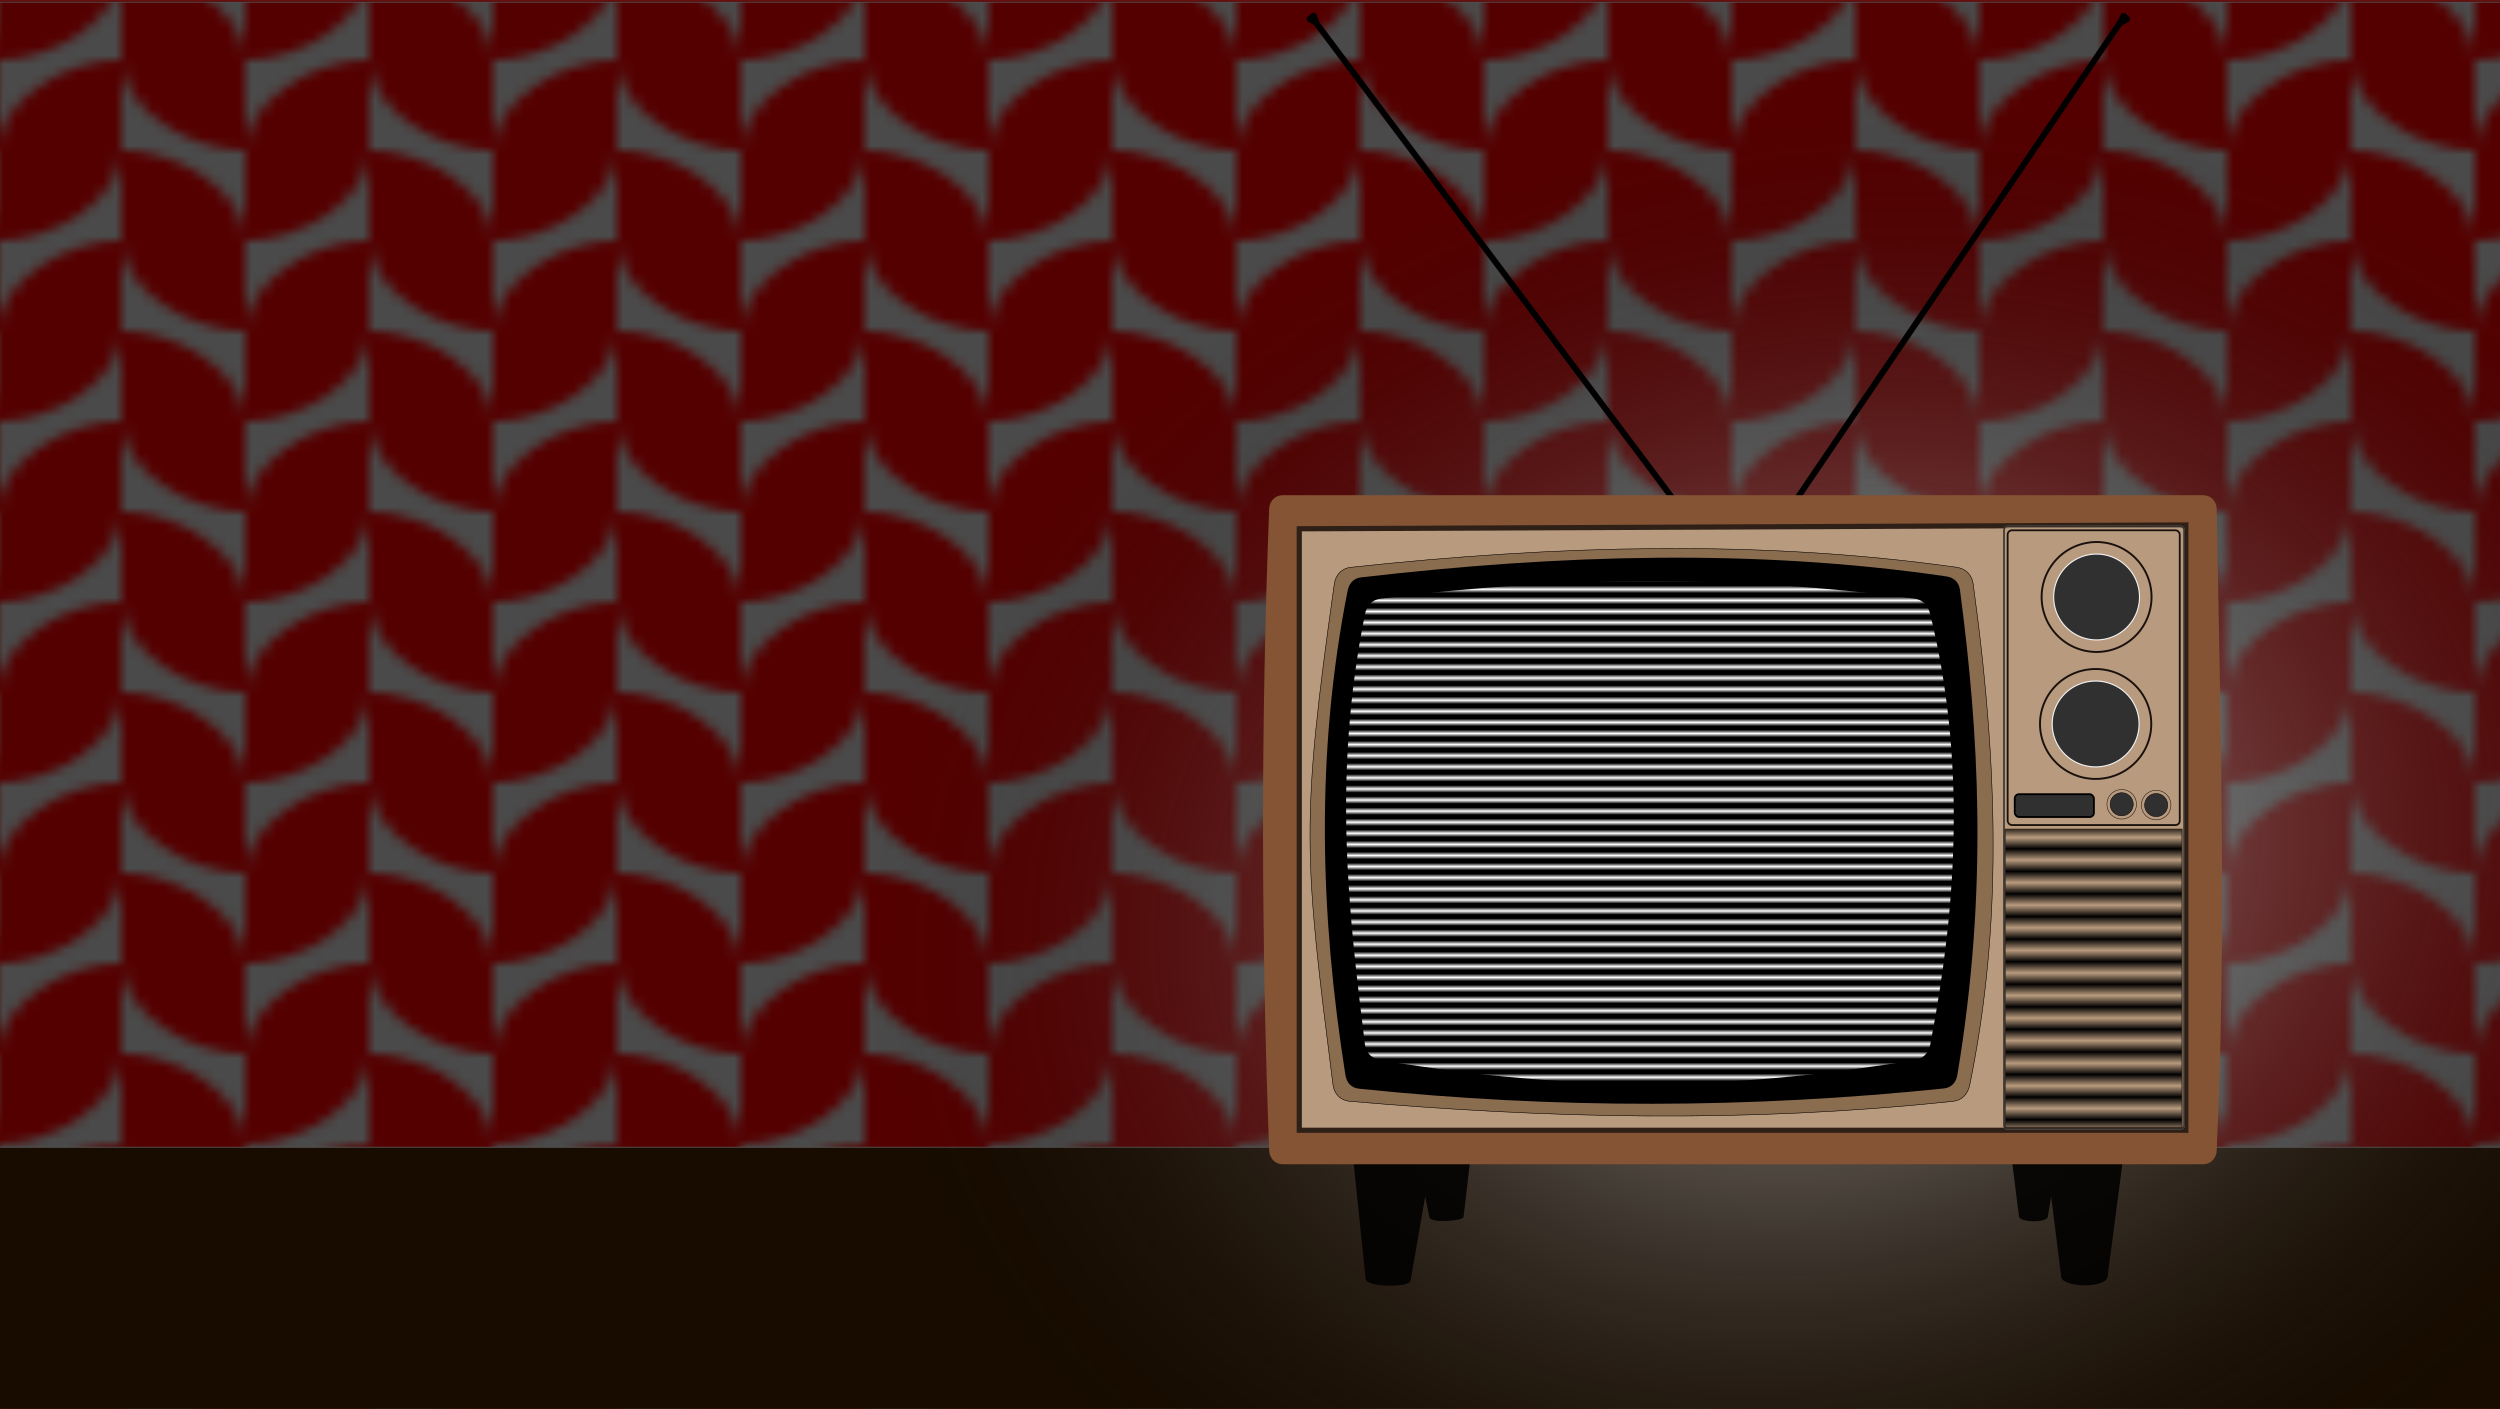<?xml version="1.0" encoding="UTF-8" standalone="no"?>
<!-- Created with Inkscape (http://www.inkscape.org/) -->

<svg
   width="407.388mm"
   height="229.6mm"
   viewBox="0 0 1539.732 867.78"
   version="1.1"
   id="svg1"
   xml:space="preserve"
   inkscape:version="1.4 (86a8ad7, 2024-10-11)"
   sodipodi:docname="tv.svg"
   xmlns:inkscape="http://www.inkscape.org/namespaces/inkscape"
   xmlns:sodipodi="http://sodipodi.sourceforge.net/DTD/sodipodi-0.dtd"
   xmlns:xlink="http://www.w3.org/1999/xlink"
   xmlns="http://www.w3.org/2000/svg"
   xmlns:svg="http://www.w3.org/2000/svg"><sodipodi:namedview
     id="namedview1"
     pagecolor="#ffffff"
     bordercolor="#000000"
     borderopacity="0.25"
     inkscape:showpageshadow="2"
     inkscape:pageopacity="0.0"
     inkscape:pagecheckerboard="0"
     inkscape:deskcolor="#d1d1d1"
     inkscape:document-units="mm"
     showguides="false"
     inkscape:zoom="0.48695934"
     inkscape:cx="871.73603"
     inkscape:cy="446.6492"
     inkscape:window-width="1920"
     inkscape:window-height="991"
     inkscape:window-x="-9"
     inkscape:window-y="-9"
     inkscape:window-maximized="1"
     inkscape:current-layer="layer2"
     inkscape:export-bgcolor="#ffffff00" /><defs
     id="defs1"><linearGradient
       id="linearGradient92"
       inkscape:collect="always"><stop
         style="stop-color:#ffffff;stop-opacity:0.638;"
         offset="0"
         id="stop92" /><stop
         style="stop-color:#000000;stop-opacity:0;"
         offset="1"
         id="stop93" /></linearGradient><pattern
       inkscape:collect="always"
       xlink:href="#pattern15-8"
       preserveAspectRatio="none"
       id="pattern91"
       patternTransform="matrix(7.8,0,0,6.5,445,105)"
       x="0"
       y="0" /><pattern
       patternUnits="userSpaceOnUse"
       width="20"
       height="20"
       patternTransform="translate(445,105)"
       preserveAspectRatio="xMidYMid"
       style="fill:#cdcdcd"
       id="pattern15-8"
       inkscape:label="Trança invertida"
       inkscape:collect="always"
       inkscape:isstock="true"><path
         style="stroke-width:4.856;stroke-linecap:square;paint-order:stroke markers fill;stop-color:#000000"
         d="M 0,0 V 10 H 10 C 5,10 0,5 0,0 Z M 10,10 V 0 H 20 C 15,0 10,5 10,10 Z m 0,10 V 10 H 0 c 5,0 10,5 10,10 z M 20,10 V 20 H 10 c 5,0 10,-5 10,-10 z"
         id="path11-3"
         sodipodi:nodetypes="cccc" /></pattern><clipPath
       clipPathUnits="userSpaceOnUse"
       id="clipPath51"><path
         id="path51"
         style="stroke-width:0.1;stroke-linecap:square;paint-order:markers fill stroke;stop-color:#000000"
         d="m 1806.499,-753.523 h 1637.265 v 66.905 H 1806.499 Z" /></clipPath><clipPath
       clipPathUnits="userSpaceOnUse"
       id="clipPath82"><path
         id="path82"
         style="stroke-width:0.1;stroke-linecap:square;paint-order:markers fill stroke;stop-color:#000000"
         d="M 438.251,553.764 H 1298.121 V 755.159 H 438.251 Z"
         sodipodi:nodetypes="ccccc" /></clipPath><clipPath
       clipPathUnits="userSpaceOnUse"
       id="clipPath81"><path
         id="path81"
         style="stroke-width:0.1;stroke-linecap:square;paint-order:markers fill stroke;stop-color:#000000"
         d="m -880.828,-187.298 h 1640.84 v 73.282 h -1640.84 z" /></clipPath><clipPath
       clipPathUnits="userSpaceOnUse"
       id="clipPath33"><rect
         style="fill:#000000;stroke:none;stroke-width:1;stroke-linecap:butt;stroke-linejoin:bevel;paint-order:stroke markers fill;stop-color:#000000"
         id="rect33"
         width="46.192"
         height="80.007"
         x="75"
         y="399.997" /></clipPath><clipPath
       clipPathUnits="userSpaceOnUse"
       id="clipPath54"><path
         id="path54"
         style="stroke-width:0.1;stroke-linecap:square;paint-order:markers fill stroke;stop-color:#000000"
         d="m 1691.199,-792.32 h 1634.892 v 92.828 H 1691.199 Z" /></clipPath><clipPath
       clipPathUnits="userSpaceOnUse"
       id="clipPath52"><path
         id="path52"
         style="stroke-width:0.1;stroke-linecap:square;paint-order:markers fill stroke;stop-color:#000000"
         d="m -880.828,-187.298 h 1640.84 v 73.282 h -1640.84 z" /></clipPath><clipPath
       clipPathUnits="userSpaceOnUse"
       id="clipPath56"><rect
         style="fill:#000000;stroke:#000000;stroke-width:0;stroke-linejoin:bevel;paint-order:stroke markers fill;stop-color:#000000"
         id="rect5-4"
         width="20"
         height="200"
         x="530"
         y="595" /></clipPath><clipPath
       clipPathUnits="userSpaceOnUse"
       id="clipPath50"><path
         id="path50"
         style="stroke-width:0.1;stroke-linecap:square;paint-order:markers fill stroke;stop-color:#000000"
         d="M 438.251,553.764 H 1298.121 V 755.159 H 438.251 Z"
         sodipodi:nodetypes="ccccc" /></clipPath><clipPath
       clipPathUnits="userSpaceOnUse"
       id="clipPath15"><rect
         style="fill:none;stroke:#000000;stroke-linecap:butt;stroke-linejoin:bevel;paint-order:stroke markers fill;stop-color:#000000"
         id="rect15-7"
         width="45.034"
         height="38.956"
         x="262.483"
         y="121.001" /></clipPath><pattern
       inkscape:collect="always"
       xlink:href="#Strips1_10"
       preserveAspectRatio="xMidYMid"
       id="pattern10"
       patternTransform="scale(2)"
       x="0"
       y="0" /><pattern
       inkscape:collect="always"
       patternUnits="userSpaceOnUse"
       width="11"
       height="1"
       patternTransform="translate(0,0) scale(2,2)"
       preserveAspectRatio="xMidYMid"
       id="Strips1_10"
       style="fill:#ffffff"
       inkscape:stockid="Stripes 08 (1:10)"
       inkscape:isstock="true"
       inkscape:label="Faixas 08 (1:10)">
      <rect
   style="stroke:none"
   x="0"
   y="-0.5"
   width="1"
   height="2"
   id="rect176" />
    </pattern><pattern
       inkscape:collect="always"
       xlink:href="#Strips1_1"
       preserveAspectRatio="xMidYMid"
       id="pattern8"
       patternTransform="matrix(0,2,-2,0,-26.138,0)"
       x="0"
       y="0"
       width="2.4" /><pattern
       inkscape:collect="always"
       patternUnits="userSpaceOnUse"
       width="2"
       height="10"
       patternTransform="translate(0,0) scale(2,2)"
       preserveAspectRatio="xMidYMid"
       id="Strips1_1"
       style="fill:#ffffff"
       inkscape:stockid="Stripes 01 (1:1)"
       inkscape:isstock="true"
       inkscape:label="Faixas 01 (1:1)">
      <rect
   style="stroke:none"
   x="0"
   y="-0.5"
   width="1"
   height="11"
   id="rect134" />
    </pattern><pattern
       inkscape:collect="always"
       xlink:href="#Strips4_1"
       preserveAspectRatio="none"
       id="pattern36"
       patternTransform="matrix(0,6.11,-2.019,0,37.696,-1.314)"
       x="0"
       y="0" /><pattern
       inkscape:collect="always"
       patternUnits="userSpaceOnUse"
       width="1.25"
       height="1"
       patternTransform="translate(0,0) scale(2,2)"
       preserveAspectRatio="xMidYMid"
       id="Strips4_1"
       style="fill:#000000"
       inkscape:stockid="Stripes 13 (4:1)"
       inkscape:isstock="true"
       inkscape:label="Faixas 13 (4:1)">
      <rect
   style="stroke:none"
   x="0"
   y="-0.5"
   width="1"
   height="2"
   id="rect203" />
    </pattern><clipPath
       clipPathUnits="userSpaceOnUse"
       id="clipPath30"><path
         id="path30"
         style="stroke-width:0.1;stroke-linecap:square;paint-order:markers fill stroke;stop-color:#000000"
         d="M 438.251,553.764 H 1298.121 V 755.159 H 438.251 Z"
         sodipodi:nodetypes="ccccc" /></clipPath><linearGradient
       id="swatch18"
       inkscape:swatch="solid"><stop
         style="stop-color:#523829;stop-opacity:1;"
         offset="0"
         id="stop18" /></linearGradient><clipPath
       clipPathUnits="userSpaceOnUse"
       id="clipPath10"><path
         id="path5"
         style="stroke-width:0.1;stroke-linecap:square;paint-order:markers fill stroke;stop-color:#000000"
         d="M 438.251,553.764 H 1298.121 V 755.159 H 438.251 Z"
         sodipodi:nodetypes="ccccc" /></clipPath><clipPath
       clipPathUnits="userSpaceOnUse"
       id="clipPath3"><use
         x="0"
         y="0"
         xlink:href="#g2"
         id="use3" /></clipPath><clipPath
       clipPathUnits="userSpaceOnUse"
       id="clipPath5"><use
         x="0"
         y="0"
         xlink:href="#g4"
         id="use5" /></clipPath><clipPath
       clipPathUnits="userSpaceOnUse"
       id="clipPath8"><use
         x="0"
         y="0"
         xlink:href="#g7"
         id="use8" /></clipPath><radialGradient
       inkscape:collect="always"
       xlink:href="#linearGradient92"
       id="radialGradient93"
       cx="808.975"
       cy="557.531"
       fx="808.975"
       fy="557.531"
       r="350.135"
       gradientTransform="matrix(-1.569,0.824,-0.722,-1.375,2564.365,533.683)"
       gradientUnits="userSpaceOnUse" /><clipPath
       clipPathUnits="userSpaceOnUse"
       id="clipPath94"><use
         x="0"
         y="0"
         xlink:href="#g93"
         id="use94" /></clipPath></defs><g
     inkscape:groupmode="layer"
     id="layer1"
     inkscape:label="background"
     style="fill:url(#pattern10);fill-opacity:1"
     transform="matrix(0.978,0,0,0.856,249.864,169.592)"><g
       id="g94"
       clip-path="url(#clipPath94)"><g
         inkscape:label="Clip"
         id="g93"><rect
           style="display:inline;fill:#ec0000;fill-opacity:1;fill-rule:evenodd;stroke:none;stroke-width:0.495;stroke-linecap:butt;stroke-linejoin:miter;stroke-dasharray:none;stroke-dashoffset:0;stroke-opacity:1"
           id="rect34-4"
           width="1539.732"
           height="867.78"
           x="33.309"
           y="141.374"
           inkscape:label="base"
           transform="matrix(1.023,0,0,1.168,-289.605,-363.15)" /></g><rect
         style="fill:url(#pattern91);fill-opacity:1;fill-rule:evenodd;stroke:#f0f0f0;stroke-width:0.624;stroke-linejoin:round"
         id="rect8"
         width="1623.565"
         height="1120.933"
         x="-258.628"
         y="-196.583"
         ry="0" /><path
         id="rect13"
         style="fill:#422000;fill-opacity:1;fill-rule:evenodd;stroke:#f0f0f0;stroke-width:0.635;stroke-linejoin:round"
         d="M -271.253,627.307 H 1463.697 L 1355.45,948.206 H -442.643 Z"
         sodipodi:nodetypes="ccccc" /><rect
         style="display:inline;mix-blend-mode:multiply;fill:#000000;fill-opacity:0.638;fill-rule:evenodd;stroke:#000000;stroke-width:3.269;stroke-linejoin:round"
         id="rect91"
         width="1918.205"
         height="1261.863"
         x="-277.585"
         y="-228.841" /><rect
         style="mix-blend-mode:luminosity;fill:url(#radialGradient93);fill-opacity:1;fill-rule:evenodd;stroke:none;stroke-width:3.269;stroke-linejoin:round"
         id="rect92"
         width="1828.751"
         height="1356.133"
         x="-198.627"
         y="-330.258" /></g></g><g
     id="g1"
     inkscape:label="legs"
     style="display:inline;opacity:1"
     transform="matrix(1.138,0,0,1.138,206.967,-35.517)"><path
       id="path4"
       style="opacity:1;fill:#000000;fill-opacity:0.875;fill-rule:evenodd;stroke:none;stroke-width:0.552;stroke-opacity:1;paint-order:normal"
       d="m 550.341,657.069 6.897,66.433 c 0.635,4.335 23.46,4.944 24.322,0.726 l 7.878,-45.379 2.251,11.042 c 0.595,3.569 17.953,2.181 18.514,0 l 3.63,-30.857 m 292.994,-1.239 3.993,31.946 c 0.479,2.977 14.767,3.561 15.61,0 l 1.815,-10.892 5.445,43.564 c 0.987,5.583 23.422,6.292 25.048,0 l 8.713,-66.433"
       sodipodi:nodetypes="cccccccccccccc" /></g><g
     inkscape:groupmode="layer"
     id="layer2"
     inkscape:label="tv"
     transform="matrix(1.061,0,0,1.061,331.074,56.447)"><g
       id="g12"
       inkscape:label="tv"
       transform="matrix(1.073,0,0,1.073,-117,-86.698)"><path
         style="fill:none;fill-opacity:1;fill-rule:evenodd;stroke:#000000;stroke-width:3.269;stroke-linejoin:round;stroke-dasharray:none;stroke-opacity:1"
         d="m 530.316,43.477 -1.361,-3.721 -2.269,1.724 3.449,1.997 228.341,304.484 206.57,-304.323 1.989,-3.85 1.925,1.733 -3.915,2.31"
         id="path13"
         sodipodi:nodetypes="ccccccccc" /><g
         id="g3"
         clip-path="url(#clipPath3)"
         style="display:inline;opacity:1"
         inkscape:label="boxtv"
         transform="translate(-1.929,-0.726)"><g
           inkscape:label="Clip"
           id="g2"><path
             id="rect1"
             style="display:inline;opacity:1;fill:#855434;fill-opacity:1;fill-rule:evenodd;stroke:none;stroke-width:6.214;stroke-dasharray:none;stroke-opacity:1"
             d="m 514.02,299.856 h 498.102 c 4.012,0 7.17,3.231 7.242,7.242 2.078,115.816 5.347,231.632 0,347.448 -0.185,4.008 -3.23,7.242 -7.242,7.242 H 514.02 c -4.012,0 -7.091,-3.233 -7.242,-7.242 -4.26,-113.155 -4.616,-228.655 0,-347.448 0.156,-4.009 3.23,-7.242 7.242,-7.242 z"
             sodipodi:nodetypes="sssssssss"
             inkscape:label="boxtv" /></g><path
           id="rect3"
           style="display:inline;opacity:1;fill:#b89a7e;fill-opacity:1;fill-rule:evenodd;stroke:#2f2017;stroke-width:2.82;stroke-dasharray:none;stroke-opacity:1"
           d="m 523.044,318.007 479.621,-2.054 V 643.399 H 523.044 Z"
           sodipodi:nodetypes="ccccc" /></g><g
         id="g5"
         clip-path="url(#clipPath5)"
         inkscape:label="tvscreen"
         transform="translate(-1.027,1.027)"
         style="display:inline"><g
           inkscape:label="Clip"
           id="g4"><path
             id="rect4"
             style="opacity:1;fill:#8a6c4f;fill-opacity:1;fill-rule:evenodd;stroke:#000000;stroke-width:0.552;stroke-opacity:1"
             d="m 550.064,336.96 c 110.937,-11.903 220.632,-15.121 327.708,0 4.978,0.703 8.39,4.095 9.076,9.076 15.726,114.218 13.551,195.442 -1.815,270.986 -1.002,4.927 -4.076,8.542 -9.076,9.076 -113.59,12.122 -221.704,9.082 -326.619,0 -5.009,-0.434 -8.442,-4.088 -9.076,-9.076 -15.711,-123.666 -17.626,-141.413 0.726,-270.986 0.705,-4.978 4.076,-8.539 9.076,-9.076 z"
             sodipodi:nodetypes="sssssssss" /></g><path
           id="rect5"
           style="opacity:1;fill:#000000;fill-opacity:1;fill-rule:evenodd;stroke-width:0.552"
           d="m 555.488,342.559 c 107.609,-12.503 213.719,-15.665 316.89,-0.513 3.94,0.579 6.665,3.24 7.187,7.187 10.134,76.616 15.468,161.671 -1.412,262.599 -0.657,3.927 -3.227,6.778 -7.187,7.187 -104.926,10.856 -210.084,11.259 -316.633,0.128 -3.96,-0.414 -6.564,-3.255 -7.187,-7.187 -13.893,-87.661 -16.211,-174.296 1.155,-262.214 0.772,-3.906 3.232,-6.728 7.187,-7.187 z"
           sodipodi:nodetypes="sssssssss" /><path
           id="rect34"
           style="display:inline;opacity:1;fill:url(#pattern8);fill-opacity:1;fill-rule:evenodd;stroke-width:1.308;stroke-linejoin:round"
           d="m 566.148,354.052 c 97.252,-12.413 193.576,-12.755 288.893,0 4.657,0.623 7.367,3.917 8.482,8.482 18.679,76.51 15.125,154.29 0,232.731 -0.89,4.614 -3.841,7.742 -8.482,8.482 -78.721,12.555 -163.369,20.876 -288.893,0 -4.635,-0.771 -7.905,-3.818 -8.482,-8.482 -8.965,-72.534 -17.529,-145.078 0,-232.731 0.921,-4.608 3.821,-7.887 8.482,-8.482 z"
           sodipodi:nodetypes="sssssssss" /></g></g></g><g
     id="g6"
     inkscape:label="optionbox"
     transform="matrix(1.138,0,0,1.138,202.292,-35.517)"><g
       id="g8"
       clip-path="url(#clipPath8)"><g
         inkscape:label="Clip"
         id="g7"
         style="fill:#b89a7e;fill-opacity:1;stroke:#252525;stroke-width:1.759;stroke-dasharray:none;stroke-opacity:1"
         transform="matrix(0.99,0,0,1,9.338,-0.004)"><path
           id="rect2"
           style="opacity:0.9;fill:#b89a7e;fill-opacity:1;fill-rule:evenodd;stroke:#252525;stroke-width:1.759;stroke-dasharray:none;stroke-opacity:1"
           d="m 908.417,315.741 h 94.717 c 1.28,0 2.311,1.031 2.311,2.311 v 322.225 c 0,1.28 -1.031,2.311 -2.311,2.311 h -94.717 c -1.28,0 -2.311,-1.031 -2.311,-2.311 V 318.052 c 0,-1.28 1.031,-2.311 2.311,-2.311 z"
           inkscape:label="optionbox" /></g><rect
         style="opacity:1;fill:url(#pattern36);fill-opacity:1;fill-rule:evenodd;stroke:#2f2017;stroke-width:0.542;stroke-opacity:1"
         id="rect7"
         width="95.758"
         height="161.471"
         x="907.411"
         y="480.014"
         ry="0" /><rect
         style="opacity:1;fill:#b89a7e;fill-opacity:1;fill-rule:evenodd;stroke:#19110d;stroke-width:0.994;stroke-linejoin:round;stroke-dasharray:none;stroke-opacity:1"
         id="rect36"
         width="93.146"
         height="159.517"
         x="908.793"
         y="318.219"
         ry="2.314"
         inkscape:label="boxoptions" /><path
         id="path36-2"
         style="fill:#b89a7e;fill-rule:evenodd;stroke:#19110d;stroke-width:1.05;stroke-linejoin:round"
         d="m 986.515,423.03 a 30.103,29.74 0 0 1 -30.103,29.74 30.103,29.74 0 0 1 -30.103,-29.74 30.103,29.74 0 0 1 30.103,-29.74 30.103,29.74 0 0 1 30.103,29.74 z m 0.152,-68.721 a 29.743,29.743 0 0 1 -29.743,29.743 29.743,29.743 0 0 1 -29.743,-29.743 29.743,29.743 0 0 1 29.743,-29.743 29.743,29.743 0 0 1 29.743,29.743 z" /><path
         id="path36-7-7"
         style="fill:#b89a7e;fill-rule:evenodd;stroke:#19110d;stroke-width:0.28;stroke-linejoin:round"
         d="m 978.498,466.49 a 7.98,7.98 0 0 1 -7.98,7.98 7.98,7.98 0 0 1 -7.98,-7.98 7.98,7.98 0 0 1 7.98,-7.98 7.98,7.98 0 0 1 7.98,7.98 z m 18.659,0.44 a 7.98,7.98 0 0 1 -7.98,7.98 7.98,7.98 0 0 1 -7.98,-7.98 7.98,7.98 0 0 1 7.98,-7.98 7.98,7.98 0 0 1 7.98,7.98 z" /><path
         id="path37-6-9"
         style="fill:#303030;fill-rule:evenodd;stroke:#000000;stroke-width:0.267;stroke-linejoin:round"
         d="m 976.751,466.49 a 6.234,6.234 0 0 1 -6.234,6.234 6.234,6.234 0 0 1 -6.234,-6.234 6.234,6.234 0 0 1 6.234,-6.234 6.234,6.234 0 0 1 6.234,6.234 z m 18.659,0.44 a 6.234,6.234 0 0 1 -6.234,6.234 6.234,6.234 0 0 1 -6.234,-6.234 6.234,6.234 0 0 1 6.234,-6.234 6.234,6.234 0 0 1 6.234,6.234 z" /><rect
         style="opacity:1;fill:#303030;fill-opacity:1;fill-rule:evenodd;stroke:#000000;stroke-width:0.994;stroke-linejoin:round;stroke-dasharray:none;stroke-opacity:1"
         id="rect37"
         width="42.837"
         height="12.343"
         x="912.636"
         y="461.037"
         ry="2.314" /></g><path
       id="path37-2"
       style="fill:#303030;fill-rule:evenodd;stroke:#f0f0f0;stroke-width:0.624;stroke-linejoin:round;stroke-dasharray:none;stroke-opacity:1"
       d="m 979.927,423.03 a 23.515,23.231 0 0 1 -23.515,23.231 23.515,23.231 0 0 1 -23.515,-23.231 23.515,23.231 0 0 1 23.515,-23.231 23.515,23.231 0 0 1 23.515,23.231 z m 0.231,-68.721 a 23.233,23.233 0 0 1 -23.233,23.233 23.233,23.233 0 0 1 -23.233,-23.233 23.233,23.233 0 0 1 23.233,-23.233 23.233,23.233 0 0 1 23.233,23.233 z"
       inkscape:label="pressingbuttons" /></g></svg>
